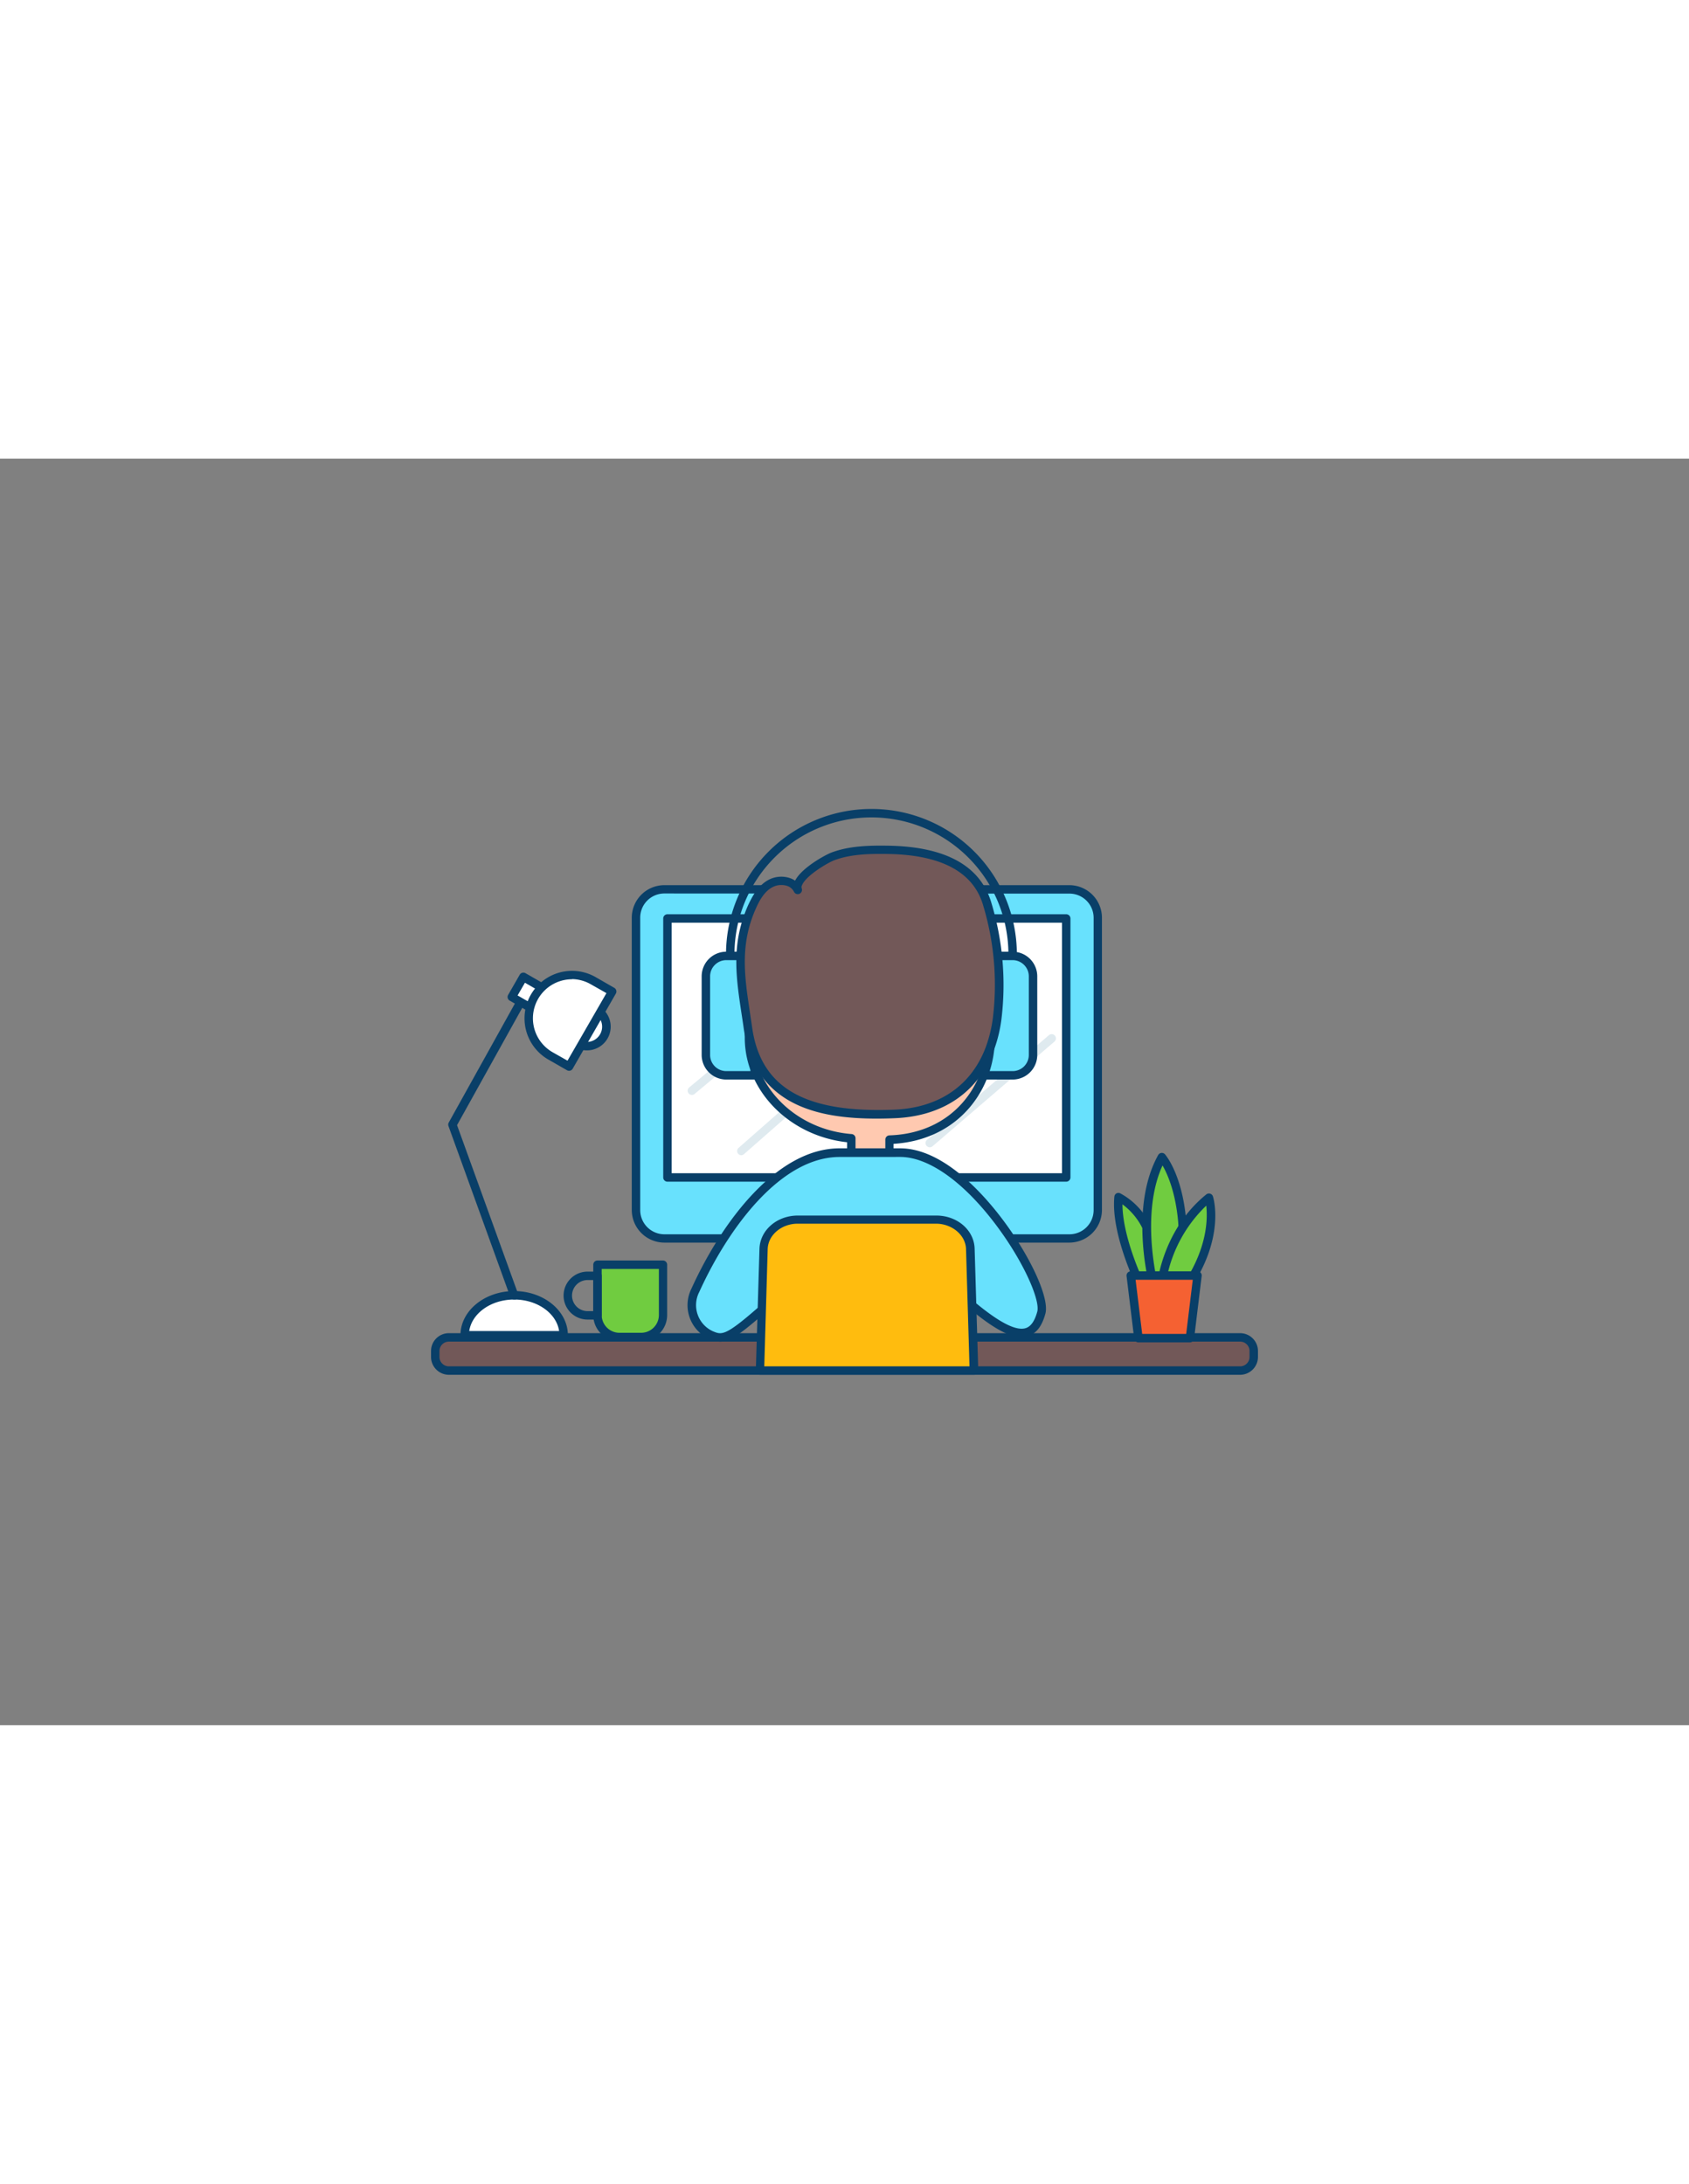 <svg xmlns="http://www.w3.org/2000/svg" viewBox="0 0 400 300" data-imageid="coworking-a" imageName="Focused Working" class="illustrations_image" style="width: 232px;"><rect x="0" y="0" width="400" height="300" fill="#808080" stroke="none"/><g id="_91_focused_working_outline" data-name="#91_focused_working_outline"><rect x="150.62" y="102.03" width="109.35" height="82.66" rx="6.72" fill="#68e1fd" class="target-color"/><path d="M253.25,185.69H157.34a7.73,7.73,0,0,1-7.72-7.72V108.75a7.72,7.72,0,0,1,7.72-7.72h95.91a7.73,7.73,0,0,1,7.72,7.72V178A7.74,7.74,0,0,1,253.25,185.69ZM157.34,103a5.72,5.72,0,0,0-5.72,5.72V178a5.73,5.73,0,0,0,5.72,5.72h95.91A5.73,5.73,0,0,0,259,178V108.75a5.73,5.73,0,0,0-5.72-5.72Z" fill="#093f68"/><polygon points="224.67 207.63 185.91 207.63 189.96 184.69 220.63 184.69 224.67 207.63" fill="#093f68"/><path d="M224.67,208.63H185.91a1,1,0,0,1-.76-.36,1,1,0,0,1-.22-.82l4-22.94a1,1,0,0,1,1-.82h30.67a1,1,0,0,1,1,.82l4,22.94a1,1,0,0,1-.22.82A1,1,0,0,1,224.67,208.63Zm-37.57-2h36.38l-3.69-20.94h-29Z" fill="#093f68"/><rect x="158.07" y="108.92" width="94.44" height="61.35" fill="#fff"/><path d="M252.51,171.26H158.07a1,1,0,0,1-1-1V108.92a1,1,0,0,1,1-1h94.44a1,1,0,0,1,1,1v61.34A1,1,0,0,1,252.51,171.26Zm-93.44-2h92.44V109.92H159.07Z" fill="#093f68"/><path d="M205.29,181.42a3.71,3.71,0,1,1,3.71-3.71A3.72,3.72,0,0,1,205.29,181.42Zm0-5.42a1.71,1.71,0,1,0,1.71,1.71A1.72,1.72,0,0,0,205.29,176Z" fill="#093f68"/><path d="M220.2,163.11a1,1,0,0,1-.66-1.76l28.87-24.79a1,1,0,0,1,1.31,1.52l-28.87,24.79A1,1,0,0,1,220.2,163.11Z" fill="#dfeaef"/><path d="M175.58,165a1,1,0,0,1-.75-.34,1,1,0,0,1,.09-1.41l40.54-35.64a1,1,0,1,1,1.33,1.5L176.24,164.7A1,1,0,0,1,175.58,165Z" fill="#dfeaef"/><path d="M163.86,150.71a1,1,0,0,1-.65-1.76l14.86-12.4a1,1,0,0,1,1.28,1.54L164.5,150.48A1,1,0,0,1,163.86,150.71Z" fill="#dfeaef"/><rect x="103.08" y="208.17" width="193.84" height="7.86" rx="3.23" fill="#725858"/><path d="M293.69,217H106.31a4.24,4.24,0,0,1-4.23-4.23v-1.4a4.23,4.23,0,0,1,4.23-4.23H293.69a4.23,4.23,0,0,1,4.23,4.23v1.4A4.24,4.24,0,0,1,293.69,217Zm-187.38-7.86a2.23,2.23,0,0,0-2.23,2.23v1.4a2.23,2.23,0,0,0,2.23,2.23H293.69a2.23,2.23,0,0,0,2.23-2.23v-1.4a2.23,2.23,0,0,0-2.23-2.23Z" fill="#093f68"/><path d="M239.82,118.79a1,1,0,0,1-1-1v-.37a32.44,32.44,0,1,0-64.88,0v.37a1,1,0,1,1-2,0v-.37a34.44,34.44,0,1,1,68.88,0v.37A1,1,0,0,1,239.82,118.79Z" fill="#093f68"/><path d="M172,117.79h6.72a0,0,0,0,1,0,0v28.28a0,0,0,0,1,0,0H172a4.83,4.83,0,0,1-4.83-4.83V122.62A4.83,4.83,0,0,1,172,117.79Z" fill="#68e1fd" class="target-color"/><path d="M178.71,147.07H172a5.84,5.84,0,0,1-5.83-5.83V122.62a5.84,5.84,0,0,1,5.83-5.83h6.72a1,1,0,0,1,1,1v28.28A1,1,0,0,1,178.71,147.07ZM172,118.79a3.84,3.84,0,0,0-3.83,3.83v18.62a3.83,3.83,0,0,0,3.83,3.83h5.72V118.79Z" fill="#093f68"/><path d="M237.93,117.79h6.72a0,0,0,0,1,0,0v28.28a0,0,0,0,1,0,0h-6.72a4.83,4.83,0,0,1-4.83-4.83V122.62a4.83,4.83,0,0,1,4.83-4.83Z" transform="translate(477.75 263.87) rotate(-180)" fill="#68e1fd" class="target-color"/><path d="M239.82,147.07H233.1a1,1,0,0,1-1-1V117.79a1,1,0,0,1,1-1h6.72a5.84,5.84,0,0,1,5.83,5.83v18.62A5.84,5.84,0,0,1,239.82,147.07Zm-5.72-2h5.72a3.83,3.83,0,0,0,3.83-3.83V122.62a3.84,3.84,0,0,0-3.83-3.83H234.1Z" fill="#093f68"/><path d="M191.64,109.48c-7.56,11.69-12.71,5.07-14.26,2.77v24.92c0,12.52,10.66,22.78,24.23,23.84v5.11a4.55,4.55,0,0,0,9.06,0v-4.8c16.1-.54,24-13,24-24.15L230.47,115S219.92,122.4,191.64,109.48Z" fill="#ffc9b0"/><path d="M206.14,171.21a5.33,5.33,0,0,1-5.53-5.09v-4.2c-13.66-1.49-24.23-12.2-24.23-24.75V112.25a1,1,0,0,1,1.83-.56c1.57,2.33,3.25,3.52,5,3.52h0c2.31,0,4.92-2.19,7.56-6.27a1,1,0,0,1,1.25-.37c27.26,12.46,37.75,5.68,37.86,5.61a1,1,0,0,1,1-.1,1,1,0,0,1,.6.73L235.61,137a.58.58,0,0,1,0,.19c0,11.84-8.22,24.11-24,25.11v3.84A5.33,5.33,0,0,1,206.14,171.21ZM178.38,115v22.14c0,11.79,10.24,21.83,23.31,22.84a1,1,0,0,1,.92,1v5.11a3.56,3.56,0,0,0,7.06,0v-4.8a1,1,0,0,1,1-1c15.05-.51,23-12,23-23.07l-3.89-20.75c-3.61,1.57-14.93,4.48-37.74-5.76-2.91,4.25-5.84,6.43-8.74,6.46A6.81,6.81,0,0,1,178.38,115Z" fill="#093f68"/><path d="M213.18,164.41H198.83c-14.43,0-27.09,17-34.15,32.6a7.8,7.8,0,0,0,3.78,10.62c3,1.22,4,1.26,15.94-9.54v9.54h43.21v-9.31c11.82,10.51,17,11.23,19,4C248.36,196,229.7,164.41,213.18,164.41Z" fill="#68e1fd" class="target-color"/><path d="M170.56,209.16a6.4,6.4,0,0,1-2.48-.61,8.78,8.78,0,0,1-4.31-12c7.27-16,20.31-33.19,35.06-33.19h14.35c9.94,0,19.31,10.34,24,16.51,6.85,9,11.42,19,10.39,22.67-.82,3-2.18,4.71-4.14,5.29-3.22,1-7.7-1.26-14.83-7.35v7.1a1,1,0,0,1-1,1H184.4a1,1,0,0,1-1-1v-7.3C175.79,207.15,172.94,209.16,170.56,209.16Zm28.27-43.75c-13.8,0-26.22,16.53-33.24,32a6.79,6.79,0,0,0,3.25,9.28c2.4,1,3.12,1.29,14.88-9.36a1,1,0,0,1,1.68.75v8.54h41.21v-8.3a1,1,0,0,1,1.67-.75c7.21,6.41,12,9.16,14.59,8.39,1.25-.37,2.16-1.65,2.78-3.91.74-2.68-3.21-11.93-10.06-20.93-7.61-10-15.78-15.72-22.41-15.72Z" fill="#093f68"/><path d="M234.48,139.53c-3.48,9.55-11.37,15.26-22.73,15.7-17.46.69-32.1-2.69-34.63-20.43-1.45-10.17-3.44-18.69.95-28.56,1-2.25,2.34-4.52,4.53-5.65s5.39-.57,6.36,1.7c-1.26-2.93,6.37-7.33,8.21-8,4.06-1.55,8.72-1.64,13-1.58,9.47.14,20.33,2.45,23.49,12.53a66.27,66.27,0,0,1,2.45,27.42A32.86,32.86,0,0,1,234.48,139.53Z" fill="#725858"/><path d="M207.54,156.32c-14,0-28.82-3.23-31.41-21.38-.15-1.07-.31-2.13-.47-3.17-1.37-9-2.54-16.84,1.49-25.94,1-2.15,2.39-4.79,5-6.13a6.47,6.47,0,0,1,5-.32,5.39,5.39,0,0,1,1.15.58c1.58-3.09,7.21-6.12,8.57-6.64,4.28-1.63,9.15-1.7,13.38-1.64,13.52.19,21.74,4.64,24.44,13.23a67.09,67.09,0,0,1,2.48,27.85,33.16,33.16,0,0,1-1.7,7.11h0c-3.68,10.1-12.07,15.91-23.63,16.36C210.39,156.29,209,156.32,207.54,156.32ZM185,101a4.26,4.26,0,0,0-1.94.45c-2.05,1-3.26,3.31-4.08,5.17-3.8,8.56-2.66,16.09-1.34,24.82.15,1.05.32,2.11.47,3.19,2,14.37,12.41,20.4,33.6,19.58,10.7-.42,18.45-5.77,21.83-15.05h0a31.79,31.79,0,0,0,1.6-6.69,65,65,0,0,0-2.41-27c-2.41-7.67-10-11.65-22.56-11.83-4-.06-8.69,0-12.64,1.51-1.51.58-6.61,3.57-7.57,5.85a1,1,0,0,0-.08.84h0a1,1,0,0,1-1.83.79,2.72,2.72,0,0,0-1.63-1.42A4.19,4.19,0,0,0,185,101Zm49.48,38.5h0Z" fill="#093f68"/><path d="M184.4,203.09a1,1,0,0,1-1-1V183.93a1,1,0,0,1,2,0v18.16A1,1,0,0,1,184.4,203.09Z" fill="#093f68"/><path d="M227.61,203.33a1,1,0,0,1-1-1V185.24a1,1,0,0,1,2,0v17.09A1,1,0,0,1,227.61,203.33Z" fill="#093f68"/><path d="M188.91,180.28h32.76c4.4,0,8,3.08,8.11,6.93l.85,28.82H180l.86-28.82C180.92,183.36,184.52,180.28,188.91,180.28Z" fill="#ffbc0e"/><path d="M230.63,217H180a1,1,0,0,1-.72-.31A1,1,0,0,1,179,216l.86-28.82c.13-4.43,4.13-7.9,9.1-7.9h32.76c5,0,9,3.47,9.1,7.9l.86,28.82a1,1,0,0,1-.28.72A1,1,0,0,1,230.63,217ZM181,215H229.6l-.82-27.79c-.1-3.28-3.29-6-7.11-6H188.91c-3.82,0-7,2.68-7.1,6Z" fill="#093f68"/><path d="M110.05,207.63c0-5.23,5.25-9.46,11.72-9.46s11.72,4.23,11.72,9.46Z" fill="#fff"/><path d="M133.49,208.63H110.05a1,1,0,0,1-1-1c0-5.77,5.71-10.46,12.72-10.46s12.72,4.69,12.72,10.46A1,1,0,0,1,133.49,208.63Zm-22.36-2h21.28c-.62-4.2-5.16-7.46-10.64-7.46S111.75,202.43,111.13,206.63Z" fill="#093f68"/><path d="M121.77,199.17a1,1,0,0,1-.94-.66l-14.62-40.42a1,1,0,0,1,.06-.83l17.06-30.69a1,1,0,0,1,1.75,1l-16.84,30.3,14.47,40a1,1,0,0,1-.6,1.28A1,1,0,0,1,121.77,199.17Z" fill="#093f68"/><circle cx="138.97" cy="134.54" r="4.62" fill="#fff"/><path d="M139,140.16a5.61,5.61,0,0,1-.88-11.16,5.63,5.63,0,0,1,6.44,4.65h0a5.62,5.62,0,0,1-4.66,6.44A5.46,5.46,0,0,1,139,140.16Zm0-9.24a3.92,3.92,0,0,0-.59.05,3.6,3.6,0,0,0-3,4.15,3.58,3.58,0,0,0,1.45,2.36,3.61,3.61,0,0,0,5.05-.82,3.58,3.58,0,0,0,.64-2.69h0a3.62,3.62,0,0,0-3.56-3.05Z" fill="#093f68"/><rect x="122.8" y="123.41" width="5.5" height="6.85" transform="translate(-46.97 172.55) rotate(-60.13)" fill="#fff"/><path d="M127.15,131.93a1.13,1.13,0,0,1-.5-.13l-5.94-3.42a1,1,0,0,1-.37-1.36l2.74-4.77a1,1,0,0,1,.61-.47,1,1,0,0,1,.76.1l5.94,3.41a1,1,0,0,1,.37,1.37L128,131.43a1,1,0,0,1-.61.46A.75.75,0,0,1,127.15,131.93Zm-4.57-4.78,4.2,2.41,1.74-3-4.2-2.42Z" fill="#093f68"/><path d="M145,126.17l-4.4-2.52a10.26,10.26,0,0,0-14,3.78h0a10.26,10.26,0,0,0,3.79,14l4.4,2.53Z" fill="#fff"/><path d="M134.77,145a1,1,0,0,1-.5-.14l-4.4-2.52a11.25,11.25,0,0,1,11.21-19.52l4.4,2.53a1,1,0,0,1,.37,1.36l-10.21,17.78A1,1,0,0,1,134.77,145Zm.72-21.68a9.25,9.25,0,0,0-4.62,17.28l3.53,2,9.22-16-3.54-2A9.23,9.23,0,0,0,135.49,123.28Z" fill="#093f68"/><path d="M146.7,190.93h5.14a5.2,5.2,0,0,1,5.2,5.2V208a0,0,0,0,1,0,0H141.5a0,0,0,0,1,0,0V196.12a5.2,5.2,0,0,1,5.2-5.2Z" transform="translate(298.54 398.97) rotate(-180)" fill="#70cc40"/><path d="M151.84,209.05H146.7a6.21,6.21,0,0,1-6.2-6.2V190.93a1,1,0,0,1,1-1H157a1,1,0,0,1,1,1v11.92A6.21,6.21,0,0,1,151.84,209.05Zm-9.34-17.12v10.92a4.21,4.21,0,0,0,4.2,4.2h5.14a4.21,4.21,0,0,0,4.2-4.2V191.93Z" fill="#093f68"/><path d="M141.5,203.92h-2.35a5.68,5.68,0,0,1,0-11.36h2.35a1,1,0,0,1,1,1v9.36A1,1,0,0,1,141.5,203.92Zm-2.35-9.36a3.68,3.68,0,0,0,0,7.36h1.35v-7.36Z" fill="#093f68"/><path d="M270.23,196s-6.18-12.59-5.32-21.1a15.75,15.75,0,0,1,7.36,8.88C275.93,194,275.08,196,275.08,196Z" fill="#70cc40"/><path d="M275.08,197h-4.85a1,1,0,0,1-.9-.56c-.26-.52-6.29-12.95-5.42-21.64a1,1,0,0,1,.5-.77,1,1,0,0,1,.91,0,16.62,16.62,0,0,1,7.89,9.45c3.6,10,3,12.54,2.8,12.95A1,1,0,0,1,275.08,197Zm-4.22-2h3.32c0-1.17-.44-4.2-2.85-10.89a15.78,15.78,0,0,0-5.5-7.48C265.84,183.66,269.79,192.71,270.86,195Z" fill="#093f68"/><path d="M273.16,195.42s-4.63-17.95,2-30c0,0,3.84,4.39,4.76,15a26.89,26.89,0,0,1-2.77,14.69Z" fill="#70cc40"/><path d="M273.16,196.42a1,1,0,0,1-1-.75c-.2-.74-4.66-18.48,2.12-30.71a1,1,0,0,1,.77-.51,1,1,0,0,1,.86.34c.16.19,4.06,4.76,5,15.6A27.61,27.61,0,0,1,278,195.66a1,1,0,0,1-.8.5l-4,.26Zm2.16-29c-4.6,10-2.11,23.54-1.37,27l2.6-.17A26.68,26.68,0,0,0,279,180.56C278.35,173.59,276.45,169.38,275.32,167.42Z" fill="#093f68"/><path d="M275.17,194.86s1.43-12,11.12-19.81c0,0,2.86,8.93-5.15,20.87Z" fill="#70cc40"/><path d="M281.14,196.92H281l-6-1.06a1,1,0,0,1-.82-1.11c.06-.5,1.6-12.48,11.5-20.47a1,1,0,0,1,.91-.18,1,1,0,0,1,.67.66c.12.38,2.91,9.53-5.27,21.73A1,1,0,0,1,281.14,196.92Zm-4.82-2.87,4.35.77c5.34-8.25,5.33-15,5-17.88A32.41,32.41,0,0,0,276.32,194.05Z" fill="#093f68"/><polygon points="281.8 208.32 269.61 208.32 267.81 193.49 283.61 193.49 281.8 208.32" fill="#f56132"/><path d="M281.8,209.32H269.61a1,1,0,0,1-1-.88l-1.81-14.83a1,1,0,0,1,.25-.79,1,1,0,0,1,.75-.33h15.8a1,1,0,0,1,.75.33,1,1,0,0,1,.24.79l-1.8,14.83A1,1,0,0,1,281.8,209.32Zm-11.3-2h10.42l1.56-12.83H268.94Z" fill="#093f68"/></g></svg>